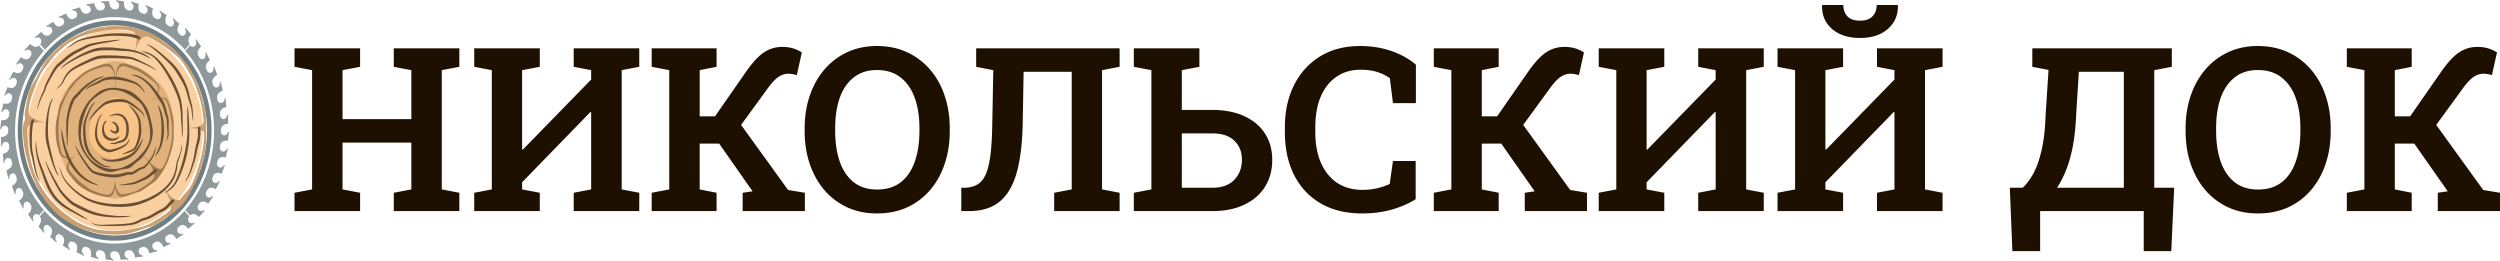<svg width="959" height="100" fill="none" xmlns="http://www.w3.org/2000/svg"><path d="M112.984 80.976v-7.032l6.739-1.286V26.912l-6.739-1.286v-7.074h25.152v7.074l-6.739 1.286v18.779h26.397V26.912l-6.739-1.286v-7.074h25.152v7.074l-6.739 1.286v45.746l6.739 1.286v7.032h-25.152v-7.032l6.739-1.286V54.694h-26.397v17.964l6.739 1.286v7.032h-25.152ZM181.915 80.976v-7.032l6.739-1.286V26.912l-6.739-1.286v-7.074h25.152v7.074l-6.781 1.286V57.31l.257.085 26.225-26.882v-3.6l-6.696-1.287v-7.074h25.152v7.074l-6.739 1.286v45.746l6.739 1.286v7.032h-25.152v-7.032l6.696-1.286V43.033l-.258-.086-26.224 26.967v2.744l6.781 1.286v7.032h-25.152ZM249.988 80.976v-7.032l6.739-1.286V26.912l-6.739-1.286v-7.074h24.894v7.074l-6.481 1.286V44.62h5.88l12.233-17.578c2.461-3.43 4.707-5.788 6.738-7.074 2.032-1.315 4.307-1.973 6.825-1.973 1.545 0 2.919.186 4.12.558 1.202.371 2.332.886 3.391 1.543l-1.931 8.704c-.659-.172-1.245-.3-1.76-.386a8.646 8.646 0 0 0-1.502-.129c-1.259 0-2.461.372-3.606 1.115-1.144.714-2.461 2.058-3.948 4.03L284.282 47.92l18.027 24.953 6.438 1.071v7.032h-23.864v-7.032l3.82-.557-.129-.171-12.705-18.136h-7.468v17.578l6.481 1.286v7.032h-24.894ZM336.431 81.876c-4.178 0-7.969-.772-11.374-2.315a25.948 25.948 0 0 1-8.799-6.603c-2.432-2.858-4.306-6.202-5.623-10.032-1.316-3.859-1.974-8.089-1.974-12.69v-.944c0-4.573.658-8.775 1.974-12.605 1.317-3.858 3.191-7.202 5.623-10.032 2.461-2.858 5.38-5.073 8.756-6.646 3.405-1.572 7.196-2.358 11.374-2.358 4.264 0 8.098.787 11.503 2.358a25.59 25.59 0 0 1 8.842 6.646c2.46 2.83 4.335 6.174 5.622 10.032 1.316 3.83 1.975 8.032 1.975 12.605v.943c0 4.602-.659 8.832-1.975 12.69-1.287 3.83-3.162 7.175-5.622 10.033-2.433 2.83-5.366 5.03-8.799 6.603-3.434 1.543-7.268 2.315-11.503 2.315Zm0-9.175c3.663 0 6.696-.929 9.099-2.787 2.404-1.886 4.192-4.516 5.365-7.889 1.202-3.372 1.803-7.302 1.803-11.79v-1.029c0-4.43-.601-8.317-1.803-11.661-1.201-3.344-3.018-5.96-5.451-7.846-2.403-1.887-5.422-2.83-9.056-2.83-3.548 0-6.51.944-8.885 2.83-2.375 1.858-4.163 4.459-5.365 7.803-1.173 3.344-1.759 7.245-1.759 11.704v1.03c0 4.458.586 8.388 1.759 11.79 1.202 3.372 2.99 6.002 5.365 7.888 2.404 1.858 5.38 2.787 8.928 2.787ZM368.75 80.976v-8.96h1.674c1.946-.115 3.563-.601 4.85-1.459 1.288-.886 2.304-2.258 3.048-4.115.744-1.887 1.302-4.388 1.674-7.503.372-3.144.586-7.06.644-11.748l.386-20.279-6.567-1.286v-7.074h55.025v7.074l-6.739 1.286v45.746l6.739 1.286v7.032h-25.109v-7.032l6.738-1.286V27.555h-18.456l-.343 19.636c-.114 6.003-.601 11.147-1.459 15.435-.83 4.287-2.089 7.788-3.777 10.504-1.66 2.687-3.763 4.673-6.31 5.96-2.546 1.257-5.579 1.886-9.099 1.886h-2.919ZM434.935 80.976v-7.032l6.738-1.286V26.912l-6.738-1.286v-7.074h25.151v7.074l-6.738 1.286v15.263h11.717c4.75 0 8.842.8 12.276 2.401 3.433 1.572 6.066 3.787 7.897 6.645 1.86 2.859 2.79 6.231 2.79 10.119 0 3.915-.93 7.36-2.79 10.332-1.86 2.944-4.507 5.23-7.94 6.86-3.434 1.629-7.512 2.444-12.233 2.444h-30.13Zm18.413-8.96h11.717c3.663 0 6.467-1.016 8.413-3.045 1.945-2.03 2.918-4.602 2.918-7.717 0-2.973-.958-5.388-2.875-7.246-1.918-1.886-4.736-2.83-8.456-2.83h-11.717v20.837ZM522.451 81.876c-6.124 0-11.403-1.286-15.838-3.859-4.407-2.572-7.798-6.188-10.173-10.847-2.375-4.687-3.562-10.175-3.562-16.463v-1.844c0-6.06 1.159-11.432 3.477-16.12 2.317-4.688 5.637-8.375 9.957-11.061 4.321-2.687 9.471-4.03 15.452-4.03 4.206 0 8.126.614 11.76 1.843 3.634 1.2 6.839 2.973 9.614 5.316V39.56h-8.798l-1.202-9.561a15.846 15.846 0 0 0-3.133-1.758 17.432 17.432 0 0 0-3.692-1.114c-1.316-.258-2.746-.386-4.292-.386-3.662 0-6.795.914-9.399 2.744-2.604 1.8-4.607 4.344-6.009 7.631-1.374 3.287-2.06 7.174-2.06 11.662v1.929c0 4.544.729 8.475 2.188 11.79 1.46 3.316 3.534 5.874 6.224 7.674 2.718 1.773 5.952 2.659 9.7 2.659 1.86 0 3.706-.2 5.537-.6 1.831-.43 3.462-.987 4.893-1.673l1.245-8.789h8.713v14.62c-2.404 1.572-5.38 2.887-8.928 3.944-3.548 1.03-7.44 1.544-11.674 1.544ZM550.006 80.976v-7.032l6.738-1.286V26.912l-6.738-1.286v-7.074H574.9v7.074l-6.481 1.286V44.62h5.88l12.233-17.578c2.46-3.43 4.707-5.788 6.738-7.074 2.032-1.315 4.307-1.973 6.825-1.973 1.545 0 2.918.186 4.12.558 1.202.371 2.332.886 3.391 1.543l-1.932 8.704c-.658-.172-1.244-.3-1.759-.386a8.657 8.657 0 0 0-1.503-.129c-1.259 0-2.46.372-3.605 1.115-1.145.714-2.461 2.058-3.949 4.03L584.3 47.92l18.027 24.953 6.438 1.071v7.032h-23.864v-7.032l3.82-.557-.129-.171-12.705-18.136h-7.468v17.578l6.481 1.286v7.032h-24.894ZM613.271 80.976v-7.032l6.739-1.286V26.912l-6.739-1.286v-7.074h25.152v7.074l-6.781 1.286V57.31l.257.085 26.225-26.882v-3.6l-6.696-1.287v-7.074h25.152v7.074l-6.739 1.286v45.746l6.739 1.286v7.032h-25.152v-7.032l6.696-1.286V43.033l-.258-.086-26.224 26.967v2.744l6.781 1.286v7.032h-25.152ZM681.859 80.976v-7.032l6.739-1.286V26.912l-6.739-1.286v-7.074h25.152v7.074l-6.782 1.286V57.31l.258.085 26.225-26.882v-3.6l-6.696-1.287v-7.074h25.152v7.074l-6.739 1.286v45.746l6.739 1.286v7.032h-25.152v-7.032l6.696-1.286V43.033l-.258-.086-26.225 26.967v2.744l6.782 1.286v7.032h-25.152Zm31.676-66.411c-4.521 0-8.112-1.158-10.773-3.473-2.633-2.315-3.906-5.288-3.82-8.918l.086-.257h8.069c0 1.743.515 3.187 1.545 4.33 1.03 1.115 2.661 1.672 4.893 1.672 2.146 0 3.734-.557 4.764-1.672 1.059-1.115 1.588-2.558 1.588-4.33h8.069l.086.257c.057 3.63-1.23 6.603-3.863 8.918-2.604 2.315-6.152 3.473-10.644 3.473ZM771.95 96.324l-.987-24.309h4.936c1.488-1.372 2.861-3.201 4.12-5.488 1.259-2.315 2.304-5.302 3.134-8.96.858-3.659 1.373-8.175 1.545-13.548l1.116-17.193-6.224-1.2v-7.074h53.523v7.074l-6.739 1.286v45.103h7.64l-1.116 24.31H822.34v-15.35h-39.745v15.35H771.95Zm17.126-24.309H814.7v-44.46h-17.255l-1.03 16.464c-.171 4.287-.572 8.16-1.202 11.618-.629 3.459-1.473 6.546-2.532 9.261-1.03 2.687-2.232 5.06-3.605 7.117ZM866.162 81.876c-4.178 0-7.969-.772-11.374-2.315a25.948 25.948 0 0 1-8.799-6.603c-2.432-2.858-4.306-6.202-5.623-10.032-1.316-3.859-1.974-8.089-1.974-12.69v-.944c0-4.573.658-8.775 1.974-12.605 1.317-3.858 3.191-7.202 5.623-10.032 2.461-2.858 5.379-5.073 8.756-6.646 3.405-1.572 7.196-2.358 11.374-2.358 4.263 0 8.098.787 11.503 2.358a25.6 25.6 0 0 1 8.842 6.646c2.46 2.83 4.335 6.174 5.622 10.032 1.316 3.83 1.975 8.032 1.975 12.605v.943c0 4.602-.659 8.832-1.975 12.69-1.287 3.83-3.162 7.175-5.622 10.033-2.433 2.83-5.366 5.03-8.799 6.603-3.434 1.543-7.268 2.315-11.503 2.315Zm0-9.175c3.662 0 6.696-.929 9.099-2.787 2.404-1.886 4.192-4.516 5.365-7.889 1.202-3.372 1.803-7.302 1.803-11.79v-1.029c0-4.43-.601-8.317-1.803-11.661-1.202-3.344-3.019-5.96-5.451-7.846-2.403-1.887-5.422-2.83-9.056-2.83-3.548 0-6.51.944-8.885 2.83-2.375 1.858-4.163 4.459-5.365 7.803-1.173 3.344-1.76 7.245-1.76 11.704v1.03c0 4.458.587 8.388 1.76 11.79 1.202 3.372 2.99 6.002 5.365 7.888 2.404 1.858 5.38 2.787 8.928 2.787ZM900.241 80.976v-7.032l6.739-1.286V26.912l-6.739-1.286v-7.074h24.894v7.074l-6.481 1.286V44.62h5.88l12.233-17.578c2.461-3.43 4.707-5.788 6.739-7.074 2.031-1.315 4.306-1.973 6.824-1.973 1.545 0 2.919.186 4.12.558 1.202.371 2.332.886 3.391 1.543L955.91 28.8c-.658-.172-1.245-.3-1.76-.386a8.646 8.646 0 0 0-1.502-.129c-1.259 0-2.461.372-3.606 1.115-1.144.714-2.46 2.058-3.948 4.03L934.535 47.92l18.027 24.953L959 73.944v7.032h-23.864v-7.032l3.82-.557-.129-.171-12.704-18.136h-7.469v17.578l6.481 1.286v7.032h-24.894Z" fill="#1E1000"/><path fill-rule="evenodd" clip-rule="evenodd" d="M43.987 7.75c20.532 0 37.176 18.935 37.176 42.292 0 23.357-16.644 42.291-37.176 42.291-20.53 0-37.175-18.934-37.175-42.291 0-23.357 16.644-42.292 37.175-42.292Zm0 1.99c19.566 0 35.428 18.043 35.428 40.302 0 22.258-15.862 40.302-35.428 40.302-19.565 0-35.426-18.043-35.426-40.302 0-22.26 15.86-40.303 35.426-40.303Z" fill="#707F84"/><path fill-rule="evenodd" clip-rule="evenodd" d="m17.265 19.091-1.858-2.111.192-.214v-.005c.744-1.096-.148-3.056-1.85-2.167l-.132-.086.521-.445-.162-.256 1.835-1.588s1.425 2.272 3.15 1.198c.236-.21.473-.416.71-.62.84-.982.177-3.028-1.6-2.403l-.121-.105.567-.364-.131-.276 2.002-1.304s1.138 2.434 2.954 1.669c.276-.186.554-.368.834-.545.909-.867.478-2.95-1.339-2.597l-.108-.122.605-.277-.099-.294 2.134-.994s.849 2.577 2.733 2.093c.297-.144.595-.284.895-.418 1-.725.81-2.852-1.03-2.773l-.092-.137.63-.184-.063-.307 2.23-.67s.548 2.702 2.489 2.48c.297-.094.594-.184.892-.269 1.097-.552 1.168-2.717-.68-2.913l-.076-.15.647-.089-.028-.313 2.288-.333s.235 2.778 2.202 2.829l-.014.004c.292-.046.585-.09.878-.128 1.177-.355 1.519-2.528-.307-3l-.059-.16.652.008.008-.315 2.307.01s-.087 2.788 1.857 3.13l-.032.006c.301-.003.6-.002.901.001l.003-.002c1.207-.177 1.796-2.28.04-3.02L44.6.4l.645.104.045-.311 2.286.351s-.406 2.752 1.482 3.38l-.027.001c.297.041.593.086.89.134 1.218.004 2.043-1.995.387-2.988l-.02-.172.628.2.079-.302 2.226.687s-.718 2.668 1.081 3.57c.29.085.577.173.864.265 1.198.157 2.221-1.686.703-2.908v-.173l.6.29.113-.287 2.129 1.013s-1.015 2.525.65 3.691c.284.13.568.264.85.403 1.165.317 2.378-1.35 1.018-2.783l.02-.17.561.376.145-.269 1.994 1.32s-1.288 2.344.21 3.747c.275.176.547.356.819.54 1.117.474 2.498-.996 1.319-2.612l.038-.167.514.457.174-.245 1.826 1.604s-1.563 2.152-.204 3.768c.234.202.468.407.701.616 1.053.678 2.631-.58 1.637-2.375l.058-.16.457.528.2-.216 1.626 1.862s-1.796 1.902-.634 3.707l-.012-.01.1.112-1.86 2.114C64.022 11.349 54.548 6.569 44.09 6.569s-19.93 4.78-26.826 12.522Zm.376-9.034.672-.437.132.275-.568.366-.236-.204Zm9.988-6.423.749-.224.065.305-.632.186-.182-.267ZM38.74.37l.774.004-.006.314-.652-.008-.116-.31Zm11.475.115.747.231-.078.302-.628-.199-.04-.334Zm11.059 3.488.667.443-.142.267-.563-.377.038-.333Zm9.886 6.622.545.624-.2.217-.457-.53.112-.311Zm-57.875 3.727.616-.532.163.253-.522.447-.257-.168Zm9.166-7.849.716-.333.1.293-.605.278-.21-.238Zm10.64-4.885.768-.11.03.31-.648.091-.15-.29ZM44.48 0l.767.119-.043.31-.646-.104L44.48 0Zm11.364 1.817.713.34-.112.287-.6-.29v-.337Zm10.563 5.098.61.539-.172.244-.514-.457.076-.326ZM16.795 80.518l-1.858 2.111-.188-.217h-.003c-.965-.845-2.69.169-1.908 2.104l-.075.149-.392-.592-.224.184-1.398-2.086s1.999-1.62 1.054-3.581a48.143 48.143 0 0 1-.544-.808c-.866-.952-2.665-.199-2.115 1.821l-.092.137-.32-.644-.244.149-1.147-2.276s2.145-1.295 1.468-3.36a45.329 45.329 0 0 1-.479-.945c-.761-1.035-2.595-.544-2.285 1.52l-.107.124-.243-.688-.259.112-.875-2.426s2.27-.965 1.841-3.109a47.24 47.24 0 0 1-.366-1.013c-.638-1.138-2.511-.924-2.44 1.169l-.12.106-.163-.717-.27.072-.589-2.535s2.38-.625 2.181-2.834A44.44 44.44 0 0 1 4.4 61.44c-.482-1.25-2.392-1.334-2.564.769l-.131.086-.08-.735-.274.032-.293-2.602s2.444-.267 2.488-2.502l.005.022c-.04-.334-.079-.668-.113-1.003l-.001-.001c-.312-1.338-2.224-1.727-2.64.349l-.14.066.007-.74-.277-.01.008-2.622s2.454.098 2.754-2.112l.008.048a46.47 46.47 0 0 1 .002-1.034l-.006-.005c-.155-1.373-2.006-2.041-2.656-.046l-.147.046.092-.733-.274-.05.31-2.6s2.421.462 2.973-1.684l.003.047c.035-.342.076-.683.119-1.024l-.004-.004c.004-1.385-1.754-2.322-2.628-.44l-.151.024.174-.715-.264-.09.605-2.53s2.347.816 3.14-1.23v.019c.074-.327.15-.654.231-.98.157-1.369-1.475-2.554-2.556-.82h-.151l.254-.68-.252-.13.89-2.419s2.234 1.159 3.255-.753v.004c.11-.313.225-.625.341-.935.302-1.33-1.175-2.733-2.442-1.18l-.15-.021.33-.638-.234-.165 1.16-2.267s2.075 1.475 3.308-.255c.148-.3.3-.595.455-.89.441-1.273-.859-2.873-2.29-1.523l-.147-.044.402-.584-.215-.198 1.41-2.075s1.894 1.775 3.317.23v.002c.176-.266.356-.531.538-.794.602-1.196-.507-2.995-2.087-1.864l-.14-.066.465-.519-.19-.228 1.637-1.848s1.674 2.041 3.261.72l-.019.03.111-.126 1.858 2.111C9.985 27.369 5.778 38.137 5.778 50.025c0 11.887 4.206 22.655 11.017 30.493Zm-7.948-.426-.384-.764.242-.15.321.645-.18.269Zm-5.65-11.355L3 67.887l.269-.074.162.718-.234.206ZM.326 56.108l.003-.879.276.008-.007.741-.272.13Zm.101-13.043.203-.849.265.088-.175.715-.293.046Zm3.068-12.57.39-.76.235.163-.331.64-.294-.043ZM9.32 19.257l.55-.62.19.228-.465.52-.275-.128Zm3.28 65.787-.468-.7.222-.186.393.593-.147.293Zm-6.905-10.42-.293-.814.257-.112.244.687-.208.24ZM1.397 62.53l-.098-.873.275-.033.08.736-.257.17ZM0 49.583l.104-.872.273.048-.09.735-.287.089Zm1.599-12.918.298-.81.253.126-.256.683-.295.001ZM6.084 24.66l.473-.696.215.197-.402.584-.286-.085ZM70.762 80.91l1.858 2.111-.191.213v.005c-.744 1.096.148 3.056 1.85 2.168l.132.086-.522.445.163.255-1.836 1.589s-1.425-2.274-3.15-1.198c-.236.21-.473.416-.712.619-.836.985-.173 3.028 1.603 2.403l.122.105-.569.365.132.275-2.002 1.303s-1.14-2.436-2.956-1.668c-.275.186-.553.368-.832.545-.91.867-.478 2.949 1.339 2.598l.108.121-.605.277.098.293-2.134.996s-.849-2.581-2.734-2.093c-.297.143-.594.282-.893.417-1 .724-.812 2.853 1.03 2.773l.092.137-.63.184.063.306-2.231.67s-.548-2.706-2.493-2.478c-.294.092-.589.18-.885.266-1.099.55-1.172 2.72.678 2.915l.076.15-.648.089.029.313-2.288.332s-.235-2.777-2.201-2.827l.019-.008c-.294.047-.588.091-.883.13l-.001.002c-1.177.354-1.519 2.528.307 3l.058.159-.652-.007-.007.314-2.307-.01s.087-2.788-1.858-3.13l.041-.008a36.26 36.26 0 0 1-.909-.003l-.003.006c-1.208.177-1.796 2.28-.041 3.02l.04.167-.646-.104-.043.31-2.286-.351s.406-2.753-1.482-3.38l.041-.003c-.3-.04-.601-.086-.9-.134l-.005.003c-1.218-.004-2.042 1.994-.386 2.989l.02.17-.628-.198-.08.3-2.225-.687s.717-2.669-1.082-3.57l.016.002a41.71 41.71 0 0 1-.863-.265c-1.204-.176-2.245 1.678-.72 2.906l.001.173-.6-.29-.113.286-2.128-1.012s1.018-2.539-.663-3.7l.003.001c-.276-.126-.55-.257-.824-.39-1.17-.34-2.403 1.339-1.035 2.778l-.02.17-.562-.375-.144.267-1.995-1.32s1.298-2.357-.225-3.76a37.396 37.396 0 0 1-.783-.517c-1.12-.5-2.525.978-1.339 2.603l-.038.168-.514-.456-.174.243-1.826-1.604s1.562-2.153.203-3.77v.002c-.233-.201-.466-.406-.698-.613-1.053-.682-2.635.576-1.64 2.372l-.057.16-.457-.528-.2.215-1.625-1.86s1.795-1.903.633-3.707l.028.022-.114-.127 1.858-2.112c6.895 7.742 16.369 12.523 26.826 12.523s19.931-4.781 26.826-12.523Zm-.375 9.034-.672.438-.133-.277.569-.365.236.204Zm-9.989 6.422-.748.224-.065-.305.632-.185.181.266Zm-11.11 3.264-.773-.004.006-.313.653.007.115.31Zm-11.474-.115-.747-.231.078-.301.628.198.04.334Zm-11.059-3.488-.668-.443.144-.268.562.378-.038.333Zm-9.886-6.621-.545-.625.2-.217.457.53-.113.312Zm57.874-3.729-.616.534-.162-.254.52-.446.258.166Zm-9.165 7.85-.716.333-.1-.293.605-.277.21.237Zm-10.64 4.884-.769.111-.028-.311.647-.09.15.29ZM43.547 100l-.768-.118.043-.311.646.105.079.324Zm-11.364-1.817-.713-.34.111-.287.6.29.002.337Zm-10.563-5.098-.612-.538.174-.245.513.457-.075.326ZM76.098 21.471c.185.268.367.537.545.808.866.954 2.665.201 2.115-1.82l.093-.138.32.646.243-.15 1.146 2.276s-2.143 1.295-1.466 3.36c.162.314.321.629.477.945.763 1.035 2.596.546 2.286-1.52l.107-.123.244.687.258-.112.875 2.426s-2.271.965-1.84 3.11c.125.335.247.673.366 1.011.636 1.14 2.51.926 2.44-1.168l.12-.106.163.718.268-.073.59 2.535s-2.381.625-2.18 2.835c.08.334.16.67.234 1.005.483 1.25 2.392 1.333 2.564-.77l.131-.086.08.736.275-.032.292 2.6s-2.443.268-2.487 2.503l-.007-.022c.041.334.08.668.115 1.004.312 1.34 2.224 1.728 2.64-.348l.14-.067-.006.741.276.009-.01 2.622s-2.451-.098-2.752 2.112l-.008-.048c.003.345.003.69 0 1.033l.003.006c.156 1.373 2.006 2.042 2.657.046l.146-.046-.09.734.272.05-.31 2.598s-2.42-.462-2.972 1.686l-.001-.048c-.037.342-.078.683-.12 1.024l.003.004c-.004 1.385 1.755 2.323 2.628.44l.15-.023-.173.714.264.09-.605 2.53s-2.347-.817-3.14 1.23v-.019c-.073.329-.15.656-.231.983-.154 1.368 1.476 2.55 2.556.817l.151-.001-.255.683.254.127-.892 2.42s-2.232-1.158-3.254.753v-.003c-.111.314-.226.626-.342.936-.299 1.33 1.177 2.73 2.443 1.178l.15.021-.332.64.236.163-1.16 2.266s-2.075-1.474-3.308.256c-.148.3-.3.597-.455.893-.44 1.272.86 2.868 2.29 1.52l.147.044-.402.584.215.197-1.411 2.076s-1.894-1.776-3.316-.23v-.002c-.177.267-.356.531-.54.795-.599 1.197.51 2.994 2.09 1.864l.14.065-.465.52.19.227-1.638 1.848s-1.674-2.041-3.26-.72l.019-.032-.112.13-1.858-2.113c6.81-7.838 11.017-18.606 11.017-30.493 0-11.887-4.206-22.656-11.017-30.494l1.86-2.114.19.22c.964.846 2.689-.169 1.907-2.103l.075-.15.393.593.224-.185 1.397 2.086s-1.999 1.62-1.054 3.581Zm2.957-1.5.384.764-.242.15-.321-.646.18-.268Zm5.65 11.354.197.85-.268.074-.163-.718.234-.206Zm2.872 12.629-.004.88-.276-.008.007-.742.273-.13Zm-.102 13.044-.203.849-.265-.09.175-.714.293-.045Zm-3.068 12.569-.39.76-.234-.164.33-.639.294.043Zm-5.825 11.238-.55.62-.19-.227.466-.52.274.127Zm-3.28-65.786.468.7-.222.185-.392-.593.146-.292Zm6.906 10.418.293.815-.258.112-.244-.688.209-.238Zm4.297 12.095.098.874-.275.032-.079-.736.256-.17Zm1.397 12.947-.104.873-.273-.05.092-.734.285-.089Zm-1.598 12.917-.299.812-.253-.128.256-.682.296-.002Zm-4.485 12.007-.474.696-.215-.197.402-.584.287.085Z" fill="#8F989B"/><path fill-rule="evenodd" clip-rule="evenodd" d="M44.229 88.459c-18.557-.25-33.534-17.383-33.534-38.486 0-21.103 14.977-38.236 33.534-38.485 18.558.249 33.534 17.382 33.534 38.485 0 21.103-14.976 38.237-33.534 38.486Z" fill="#FAD0A0"/><path fill-rule="evenodd" clip-rule="evenodd" d="M44.229 76.239c-1.19-.015-2.393-.26-3.86-.874-1.596-.667-3.007-1.538-4.677-2.19-3.75-1.463-5.027-2.494-7.876-5.55-2.227-2.387-3.099-3.965-4.257-7.179a65.597 65.597 0 0 1-.686-2.027c-1.256-3.894-1.098-6.068-1.016-10.079.07-3.447.58-6.582 1.603-9.83 1.365-4.331 4.27-7.119 7.44-9.777 1.885-1.58 2.983-2.068 5.212-2.743 2.596-.787 3.54-2.058 6.565-2.42.527-.063 1.044-.109 1.552-.138.51.03 1.026.076 1.553.139 3.024.36 3.968 1.633 6.565 2.419 2.228.675 3.327 1.164 5.211 2.743 3.17 2.658 6.076 5.445 7.44 9.778 1.023 3.247 1.533 6.382 1.603 9.83.082 4.01.242 6.184-1.015 10.078a62.68 62.68 0 0 1-.686 2.027c-1.16 3.214-2.03 4.792-4.258 7.18-2.848 3.055-4.126 4.087-7.876 5.55-1.67.65-3.08 1.522-4.676 2.19-1.468.614-2.67.858-3.861.873Z" fill="#E0B17A"/><path fill-rule="evenodd" clip-rule="evenodd" d="M44.229 61.613c-1.163-.276-1.766-.968-3.276-1.309-1.952-.44-2.928-1.229-4.402-2.7-1.122-1.121-1.841-2.869-2.238-4.498-.364-1.495-.119-3.236.1-4.756.306-2.109.98-4.32 2.163-6 1.07-1.519 2.299-2.892 3.923-3.587 1.63-.697 2.393-1.25 3.73-1.438 1.337.189 2.1.741 3.73 1.438 1.626.695 2.854 2.069 3.923 3.587 1.184 1.68 1.858 3.891 2.163 6 .22 1.52.464 3.26.1 4.756-.397 1.63-1.115 3.377-2.239 4.499-1.473 1.47-2.448 2.26-4.4 2.7-1.51.34-2.114 1.032-3.277 1.308Z" fill="#F8C385"/><path fill-rule="evenodd" clip-rule="evenodd" d="M66.07 18.58c3.026 2.79 6.01 5.923 7.842 9.883 1.007 2.176 2.1 4.599 2.958 6.843.61 1.602.947 3.463 1.44 5.162 1.156 4.063.695 6.632.78 10.745.025 1.205.041 2.33-.043 3.535-.158 2.135-.587 4.236-1.056 6.308-.383 1.692-1.05 3.313-1.529 5.014-.785 2.79-1.967 4.891-3.267 7.374-1.276 2.425-2.668 4.807-4.733 6.455-.863.689-1.476 1.317-2.409 1.966-.17.118-.34.234-.512.35-.635.427-1.279.838-1.923 1.25-2.633 1.679-3.156 2.702-6.377 3.577-1.763.48-3.24 1.091-4.952 1.677-2.537.868-5.197 1.316-7.846 1.279-2.675-.038-4.626-.073-7.291-.64-5.808-1.236-12.489-4.093-16.79-8.818-2.717-2.984-4.603-5.828-6.43-9.585-1.157-2.374-2.282-5.044-2.936-7.65-.535-2.129-1.187-3.877-1.543-6.102-.36-2.284-1.042-7.752-.394-9.846.517-1.68.602-1.076.439-2.947-.12-1.384.254-2.42.502-3.751.43-2.322.836-5.316 1.884-7.365.553-1.043 1.208-1.95 1.768-3.031.901-1.737 1.873-3.42 2.829-5.118 1.517-2.695 3.28-4.332 5.397-6.37 3.453-3.327 6.17-4.794 10.41-6.48 1.948-.775 4.098-1.521 6.144-1.797 1.95-.262 3.302-.556 5.316-.488 3.993.126 5.751-.213 9.765 1.176 1.17.405 2.204.652 3.382 1.138 1.26.521 2.366 1.11 3.505 1.915 1.157.83 2.35 1.718 3.5 2.568a26.708 26.708 0 0 1 2.17 1.774Zm-7.472 66.6c-2.763 1.684-5.087 2.118-8.166 2.7-4.181.787-6.218.975-10.453.54-3.994-.409-6.264-1.265-9.93-3-1.621-.77-3.025-1.981-4.5-3.043-1.485-1.07-2.541-1.892-3.846-3.246-1.832-1.9-3.236-3.304-4.74-5.61-2.928-4.487-4.22-7.536-5.364-12.99-.694-3.356-1.11-7.318-1.063-10.765.021-1.624.837-2.086 2.096-2.5 2.087-.687 3.729-.182 5.803-.128l-.757-.153c-1.942-.39-4.428-.949-5.98-2.404-1.065-.998-.699-2.35-.497-3.685.047-.314.097-.626.149-.939.445-2.528 1.498-4.81 2.335-7.211.594-1.7 2.211-5.006 3.219-6.331.87-1.145 1.767-2.15 2.645-3.338 1.407-1.908 1.735-2.27 3.482-3.77 1.678-1.44 2.383-2.285 4.34-3.36 2.154-1.186 3.406-1.907 5.752-2.6 3.76-1.114 7.49-1.804 11.38-1.965 1.925-.072 4.544.114 6.387.727.993.33 1.31 1.688 1.44 2.724.282 2.231-.662 4.461-1.09 6.596 0 .005.288-.831.422-1.222.786-2.276 1.425-4.698 3.438-5.93.916-.56 1.547-.163 2.44.243.341.155.664.32.997.5 2.764 1.518 4.94 3.012 7.45 5.008 2.747 2.19 3.443 2.729 5.324 5.818.726 1.192 1.55 2.579 2.233 3.807 1.35 2.421 2.671 6.6 3.408 9.363.539 2.125.952 5.128 1.11 7.333.07.955-.253 1.413-1.032 1.799-1.558.771-4.313.811-6.058.993-.005 0 .82.021 1.216.033 1.316.04 5.733.015 6.05 1.883.203 1.194-.265 5.006-.5 6.332-.262 1.478-.609 2.924-.98 4.37-.761 2.944-2.205 7.279-3.694 9.839-.82 1.41-2.222 2.656-3.249 3.97-.772.99-1.204 1.53-2.432 1.01-1.95-.828-2.773-2.425-4.126-3.997-.004-.005.501 1.076.704 1.512.757 1.629 2.595 5.189 1.017 6.78-1.005 1.014-3.745 2.705-5.013 3.478l-1.367.83Z" fill="#CB9F70"/><path fill-rule="evenodd" clip-rule="evenodd" d="M58.2 29.765c.615.569 2.5 2.291 2.777 3.015.356.933-.048 2.344-.531 3.13-1.034 1.683-2.417 2.653-3.857 3.793-.004.002.558-.35.831-.515 1.423-.853 3.52-2.133 5.164-1.788 1.61.338 1.672.891 2.295 2.435.094.233.185.466.276.702.393 1.03.61 2.23.928 3.324.635 2.19.51 3.444.489 5.661-.01 1.193.077 2.317-.014 3.536-.103 1.374-.38 2.728-.681 4.063-.247 1.089-.676 2.133-.984 3.228-.613 2.112-2.037 4.875-3.271 6.592-1.438 2-1.752 2.441-3.763 3.806-.41.276-.824.54-1.238.806-1.696 1.08-2.033 1.74-4.108 2.303-1.136.308-2.086.703-3.19 1.08-2.284.763-4.26 1.316-4.936-1.968-.355-1.726-.147-1.603-.481.048-.402 1.986-1.28 2.732-3.096 2.548a14.617 14.617 0 0 1-1.235-.216c-3.74-.796-8.043-2.636-10.813-5.679-.765-.846-3.12-3.703-3.3-4.79-.296-1.81 1.42-3.497 2.612-4.36.66-.479.705-.425-.048-.192-1.533.472-3.563.663-4.792-.727-.475-.537-.7-1.77-.916-2.522-.24-.836-.435-1.57-.582-2.438-.521-3.259-.63-6.375.136-9.598.409-1.748.644-4.32 1.43-5.801.356-.672.778-1.256 1.139-1.952.58-1.119 1.205-2.203 1.822-3.297.977-1.736 2.113-2.789 3.476-4.102 2.223-2.143 3.973-3.088 6.704-4.174 1.255-.498 2.639-.979 3.957-1.157 1.104-.143 1.945-.145 2.715.932 1.217 1.706 1.074 5.209 1.088 7.342 0 .089.002 2.59.011 2.073.04-2.26.007-7.79 1.142-9.54 1.005-1.545 2.739-.978 4.113-.581 1.803.546 3.49 1.043 5.08 2.184.744.534 1.513 1.106 2.254 1.653.492.364.939.725 1.398 1.143Zm-4.813 42.893c-1.78 1.083-3.276 1.363-5.26 1.738-1.544.288-2.293.293-3.087-1.44-.65-1.418-.712-2.566-.992-4.052 0-.008-.065 1.441-.153 1.977-.24 1.453-.863 3.696-2.42 3.816-1.818.14-4.773-1.087-6.474-1.886-1.044-.494-1.948-1.275-2.899-1.96-.955-.688-1.635-1.218-2.477-2.09-.776-.803-2.993-3.056-3.25-4.106-.362-1.477.669-3.044 1.62-3.936.062-.06.795-.623.607-.59-1.036.178-1.598.476-2.725.233-1.217-.264-2.13-.93-2.474-2.323a38.446 38.446 0 0 1-.284-1.257c-.892-4.254-.88-8.959-.161-13.25.286-1.628.965-3.098 1.504-4.644.383-1.095 1.424-3.224 2.072-4.078.56-.736 1.139-1.384 1.704-2.15.907-1.229 1.118-1.461 2.244-2.427 1.08-.927 1.534-1.472 2.793-2.165 1.388-.763 2.195-1.228 3.706-1.674 1.224-.36 3.754-1.202 4.917-.697 2.265.982 2.224 5.153 2.278 7.416.015.617.043 1.302.036 1.91.009-.01.12-3.128.138-3.371.154-2.18.56-6.775 3.345-6.238.648.125 1.359.37 1.98.612 1.291.524 2.4.746 3.672 1.445 1.78.978 3.183 1.941 4.799 3.226.553.44 2.06 1.579 2.34 2.221.406.932.168 2.158-.287 3.004-.917 1.709-2.23 2.654-3.612 3.782-.003.002.454-.279.665-.402 1.443-.844 3.742-2.165 5.374-1.476 1.31.554 1.368 1.188 1.83 2.58.275.833.523 1.67.752 2.52.452 1.694.81 5.196.848 6.935.063 2.998-.228 4.835-.973 7.713-.49 1.896-1.42 4.687-2.38 6.335-.53.867-.984 1.105-1.916.774-2.32-.823-4.047-3.613-5.978-5.259a43.9 43.9 0 0 0-1.667-1.37c.084.116 1.71 1.507 2.032 1.826 1.287 1.269 4.856 6.33 3.852 8.312-.832 1.644-4.122 3.544-5.639 4.466Z" fill="#9F7950"/><path d="M55.58 59.028c-1.383 2.003-1.92 2.175-3.623 3.562-1.483 1.204-1.527 1.856-3.653 2.171-1.344.2-2.09.306-3.428.716-2.573.789-3.844.612-6.31-.633-2.62-1.324-4.443-3.196-6.11-5.817l-.102-.163c-2.178-3.492-2.515-6.826-2.163-10.996.194-2.29.81-3.87 1.8-5.846 1.4-2.797 2.76-4.181 5.007-6.08 1.794-1.516 3.59-2.066 5.789-2.255 1.757-.15 3.47.269 5.189.627 2.49.55 4.174 1.998 5.992 3.932 1.397 1.486 2.375 2.788 3.083 4.828.547 1.582 1.568 5.734 1.577 7.348.018 3.267-1.328 6.095-3.047 8.606Zm-7.06-23.246c-1.936-.975-3.551-1.351-5.687-1.34-2.095.01-4.27 1.452-5.99 2.724-2.906 2.153-3.857 4.688-4.948 8.27-.821 2.699-1.136 5.633-.69 8.46.445 2.811 2.04 5.841 4.016 7.619 1.472 1.26 4.218 2.842 6.048 3.128 2.37.37 4.358.27 6.595-.757 2.797-1.285 4.743-2.788 6.863-5.288 1.228-1.45 2.433-3.237 2.725-5.265.439-3.259-.238-6.974-1.429-9.951-1.233-3.08-1.919-3.972-4.522-5.838-.974-.698-1.931-1.23-2.981-1.762Z" fill="#694F33"/><path fill-rule="evenodd" clip-rule="evenodd" d="M17.417 61.608c1.013 2.512 5.042 10.312 6.601 12.07 1.165 1.315 3.166 3.443 4.614 4.227 1.29.699 2.876 1.406 4.219 2.089 3.7 1.879 7.44 2.448 11.45 2.794 2.247.193 4.232-.015 6.436.01-3.98 1.027-10.847.667-14.883-.5-2.08-.603-5.726-2.305-7.64-3.412-1.566-.907-3.502-3.08-4.739-4.557-1.437-1.718-5.929-10.557-6.058-12.721ZM60.419 40.077c1.112 1.452 1.512 2.632 1.933 4.497 1.1 4.876.754 11.484-2.584 15.183l-.25.234c.153-.558.064-.312.412-1.011 1.375-2.76 1.795-4.31 1.959-7.475.241-4.646.026-6.988-1.47-11.428ZM40.156 29.268c-3.231 1.232-6.367 3.135-8.8 5.895-.606.688-.702.973-1.419 1.678-1.325 1.303-1.411 1.287-2.141 3.274-1.601 4.359-1.714 6.215-1.725 10.78-.001.533-.209 4.626-.183 4.771l.084.41c-.405-.42-.337-.873-.344-1.462-.041-3.353-.518-6.938.049-10.179.414-2.375 1.295-6.19 2.945-7.771.904-.868.83-.64 1.688-1.662 2.008-2.393 6.887-5.78 9.846-5.734ZM46.46 15.269c-1.837.46-4.093.755-6.01 1.128-2.074.404-5.397.872-7.163 1.872-3.134 1.777-4.89 2.229-7.83 4.787-3.172 2.756-3.114 1.94-5.557 6.188-.721 1.253-1.815 3.228-2.279 4.596-.511 1.508-.408 1.175-1.197 2.697-.865 1.669-1.616 3.761-2.084 5.625-.003-.86-.05-.577.17-1.486.646-2.683.94-3.227 2.08-5.694.473-1.018.067-.101.452-1.388.463-1.544 1.693-3.914 2.477-5.33 2.235-4.036 2.394-3.417 5.305-6.076 1.627-1.487 2.94-2.247 4.844-3.163 1.265-.609 2.584-1.288 3.83-1.876 1.59-.75 11.274-2.127 12.962-1.88ZM56.216 16.97c2.237.132 8.235 5.626 10.077 7.455 2.592 2.575 5.52 7.758 6.267 11.58.234 1.198.277 1.516.647 2.714.962 3.123.619 3.218.865 6.245.086 1.053.08.528.005 1.623-.246-1.315-.405-2.055-.517-3.427-.245-3.02-1.037-3.72-1.597-6.252-.896-4.044-2.526-6.392-4.634-9.703-1.738-2.731-8.379-8.794-11.113-10.234ZM76.91 49.225c-.019 2.137.034 3.756-.605 5.82-.427 1.377-.42 1.352-.715 2.836-.336 1.69-.6 3.164-1.203 4.764-.896 2.375-.748 2.88-2.107 5.282-.592 1.045-.549 1.097-1.43 1.808.688-.985.94-1.55 1.441-2.65.884-1.94.915-2.871 1.553-4.786.767-2.301.792-4.61 1.363-6.703.824-3.02.735-3.235.69-6.371 0-.317.227-.575.506-.575.28 0 .507.258.507.575Z" fill="#694F33"/><path fill-rule="evenodd" clip-rule="evenodd" d="M66.591 77.557c-1.499 1.135-1.772 2.23-3.842 3.39-.758.425-1.544.733-2.349 1.187-1.916 1.084-2.94 1.826-5.088 2.348-.963.233-1.974.96-3.018 1.337-2.849 1.032-9.135.914-12.274.844-1.405-.032-4.166-.004-5.042-1.524 1.56 1.452 4.623 1.073 6.542 1.018 2.409-.07 6.761-.157 9.008-.657 2.11-.471 3.066-1.487 4.693-1.916 1.927-.51 3.05-1.336 4.77-2.351.801-.473 1.584-.796 2.336-1.235 1.88-1.096 2.248-2.257 3.776-3.448.246-.152.553-.05.688.227.135.278.045.627-.2.78ZM12.966 46.705c-.86 1.662-.91 9.568-.468 11.557.474 2.144.716 3.864 1.104 5.977.463 2.523.873 3.495 1.905 5.751-1.974-2.5-2.362-5.407-2.995-8.557-.254-1.267-.739-2.786-.89-3.956-.338-2.62-.59-9.272.573-11.518a.467.467 0 0 1 .714-.065.63.63 0 0 1 .057.81ZM53.025 15.035c-1.086-.648-.516-.338-1.54-.566-1.267-.28-.936-.35-2.438-.494-2.903-.278-6.29-.368-9.172.024-2.69.365-8.377 1.013-10.648 2.343-.891.522-2.795 1.855-3.667 2.118 1.17-.845 2.253-1.692 3.462-2.485 2.455-1.61 8.448-2.418 11.41-2.91 2.198-.365 8.444-.417 10.582.125 1.3.328 1.239.13 2.538.865.24.165.315.518.17.79-.145.27-.457.356-.697.19ZM59.997 65.89c-1.738 1.225-2.629 2.413-4.685 3.195-2.069.788-2.827 1.504-5.138 1.72-1.585.147-2.171.309-3.855.223-.226-.012-.32.018-.535.069.22-.306.501-.295.84-.317 1.351-.087 2.274-.395 3.54-.598 2.089-.333 3.023-1.158 4.92-1.981 1.798-.78 2.84-2.118 4.405-3.303.241-.16.552-.066.692.208.14.275.058.625-.184.785Z" fill="#694F33"/><path fill-rule="evenodd" clip-rule="evenodd" d="M22.595 64.033c1.086 1.701 1.038 2.559 1.909 4.023 2.01 3.38 6.835 7.125 10.265 8.446 5.832 2.246 14.127 2.444 19.97.33 4.782-1.729 10.538-4.965 12.28-10.737.255-.845.427-1.714.524-2.599.176-1.6.643-2.309 1.187-3.839.584-1.646.863-2.664 1.07-4.475l.053 1.022c-.054 1.321-.726 3.458-1.143 4.71-.467 1.401-.56 1.24-.674 2.643a14.644 14.644 0 0 1-.67 3.383c-2.044 6.232-9.021 9.988-14.304 11.554-5.482 1.626-13.838.926-19.11-1.447-3.413-1.535-9.043-6.2-10.346-10.147-.382-1.156-.522-1.682-1.012-2.867ZM59.818 27.098c-.77-1.049-8.366-4.238-9.63-4.42-2.18-.316-10.61-.566-12.519-.098-2.164.53-5.75 2.25-7.82 3.274-2.8 1.383-3.92 2.438-5.455 5.436-.814 1.588-1.57 1.957-2.775 3.127l.536-.828c.946-1.195 1.098-.83 1.854-2.513 1.44-3.213 2.671-4.445 5.534-5.986 2.103-1.132 5.652-2.958 7.872-3.575 2.112-.586 11.201-.125 13.436.486.855.234 9.218 4.079 8.967 5.097ZM34.002 46.672c1.104-2.651 2.35-4.003 4.273-5.894 1.73-1.7 2.817-2.166 5.104-2.59 1.804-.334 4.392-.313 6.058.642 1.49.853 4.715 3.17 5.583 4.803.14.263.355.878.445 1.251-.476-.476-.206-.367-.69-1.05-1.003-1.41-4.244-3.466-5.704-4.2-2.146-1.08-7.577-.485-9.503 1.056-2.489 1.992-3.614 3.425-5.566 5.982Z" fill="#694F33"/><path fill-rule="evenodd" clip-rule="evenodd" d="M54.865 52.885c-.613 2.775-1.836 5.12-3.929 6.785-2.311 1.838-5.868 2.524-8.636 2.362-1.626-.095-2.659-.505-3.796-1.829.14.072 1.121.588 1.29.66 2.15.928 5.604.128 7.72-.599 4.327-1.488 5.096-3.268 7.35-7.38Z" fill="#694F33"/><path fill-rule="evenodd" clip-rule="evenodd" d="M36.553 39.268c-1.708 1.464-3.772 6.846-3.794 9.232-.038 4.076.335 8.69 3.013 11.688 1.308 1.464 3.712 3.3 5.6 3.61 2.995.493-2.087-.41 1.486.235-1.479.225-2.344.234-3.723-.464-3.165-1.601-5.61-3.86-6.644-7.72-.506-1.881-.746-6.004-.503-7.906.237-1.86 2.862-8.729 4.565-8.675ZM49.086 40.119c1.472.875 2.38 1.73 3.377 3.208 1.652 2.45 1.624 3.983 1.769 6.956.092 1.901-1.197 6.226-2.653 7.317-.86.644-3.907 1.583-4.97 1.667.559-.314 1.132-.577 1.704-.858 1.74-.856 3.016-.88 3.807-2.96 1.134-2.981 1.196-4.324 1.1-7.445-.105-3.484-2.094-5.606-4.134-7.885ZM54.114 19.439c4.884.86 7.333 3.608 10.193 7.958 2.375 3.613 5.072 8.693 5.493 13.25.15 1.6.267 2.36.243 4.032-.024 1.633.294 6.344-.166 7.601l-.228.434c.377-2.362-.184-5.562-.243-8.066-.039-1.596-.19-2.41-.384-3.948-.603-4.794-5.193-13.033-8.076-16.583-2.748-3.385-3.73-2.98-6.831-4.678ZM50.186 28.715c1.815-.183 3.158.32 4.742 1.319 3.018 1.905 5.488 5.284 7.456 8.454 1.184 1.905 1.277 3.688 1.962 5.795.598 1.839.27 3.416.348 5.353.085 2.136.051 2.636-.85 4.61.428-2.238.532-2.327.316-4.558-.173-1.766.06-3.461-.538-5.069-.755-2.035-.851-3.688-2.036-5.46-1.238-1.857-2.347-3.814-3.766-5.508-2.405-2.874-4.237-4.138-7.634-4.936ZM23.646 49.31c.555 2.963.797 4.8 1.76 7.748.98 2.995 2.382 5.756 4.265 8.144 2.151 2.73 3.744 3.728 6.65 5.131.983.474.58.256 1.508.85a20.782 20.782 0 0 1-3.26-1.059c-3.131-1.3-5.698-4-7.593-7.06-1.878-3.031-3.796-10.078-3.33-13.754ZM20.493 37.736c-1.848 2.79-2.099 8.408-2.1 11.92-.003 4.069.543 5.88 1.464 9.702.699 2.901 1.353 5.58 2.738 8.164l-.416-.356c-1.585-1.74-3.685-9.623-4.35-12.33-.896-3.654-.08-11.815 1.33-15.25.425-1.04.546-1.272 1.334-1.85Z" fill="#694F33"/><path fill-rule="evenodd" clip-rule="evenodd" d="M41.957 44.629c-.155-.327 1.976-.938 2.224-.977 3.977-.615 5.647 3.212 5.187 7.149-.34 2.904-1.587 3.692-3.93 4.116-.577.104-.614.074-1.128.363-.19.106-2.139-.196-2.428-.268.79-.212 1.45-.259 2.242-.249.325-.247.407-.281.841-.416 2.044-.636 3.26-.816 3.456-3.66.161-2.323-.144-5.345-2.389-6.222-1.884-.736-3.663.23-4.075.164Z" fill="#694F33"/><path fill-rule="evenodd" clip-rule="evenodd" d="M39.33 43.949c-1.971 1.418-2.56 6.985-1.745 9.398.45 1.332 1.74 2.885 2.84 3.532.308.181.758.23 1.028.478 1.407.371 6.28-1.312 7.322-2.703.457-.608.404-.768 1.062-1.514-.64 1.577-.755 2.156-2.13 3.108-.844.584-5.46 2.81-6.717 1.974-.925-.342-1.131-.335-1.952-1.039-2.389-2.049-2.964-5.038-2.395-8.228.182-1.026 1.353-5.26 2.687-5.006Zm2.128 13.413a.674.674 0 0 1 .121.15.43.43 0 0 0-.121-.15Zm-.017-.008-.01-.003.01.003Z" fill="#694F33"/><path fill-rule="evenodd" clip-rule="evenodd" d="M40.982 46.416c-1.139.903-1.311 2.73-.945 4.131.648 2.483 3.24 3.244 5.17 2.09l.652-.433-.434.752c-.53.638-1.398.951-2.147 1.009-2.327.178-4.056-1.217-4.148-3.936-.037-1.11.617-4.103 1.852-3.613Z" fill="#694F33"/><path fill-rule="evenodd" clip-rule="evenodd" d="M42.783 46.842c.783-.244 1.203-.122 1.855.53 2.07 2.07.773 5.398-2.022 3.101-.311-.255-.39-.42-.359-.822.543.4 2.355 1.4 2.405.097.057-1.554-.784-2.297-1.879-2.906ZM71.976 40.459c.47 2.764.803 10.322.577 13.077a42.82 42.82 0 0 1-4.242 15.405c-1.355 2.774-2.595 3.711-4.99 5.1l.01-.008c-.131.1-.061.056-.21.127.037-.082.069-.177.137-.236 3.386-2.879 3.483-2.795 5.26-7.312 1.79-4.552 3.329-11.49 3.389-16.468.033-2.758-.226-7.18.069-9.685ZM13.74 53.99c.574 4.68.598 5.605 2.293 9.983 3.337 8.617 4.194 12.335 12.25 16.914 1.796 1.02 3.802 2.283 5.569 3.4-2.007-.519-3.935-1.833-5.82-2.78-5.955-2.99-8.882-6.073-11.256-13.064-1.64-4.825-3.526-9.122-3.037-14.452ZM28.75 55.523c1.05 1.973 5.547 9.386 7.276 10.11 1.818.762 5.577 1.342 7.55 1.29 1.84-.048 2.791-.26 4.563-.73 2.683-.714 1.237.748 4.388-1.255 1.204-.765 1.026-.544 2.142-.932 1.327-.461 3.721-3.835 4.288-5.41.428-1.19.511-1.45 1.086-2.648-.864 3.32-.862 3.88-2.835 6.535-2.33 3.133-1.94 1.585-4.268 3.183-3.313 2.274-2.091.776-4.543 1.513-1.454.436-2.492.757-4.022.853-2.296.145-6.45-.602-8.566-1.558-1.08-.487-2.367-2.408-3.061-3.434-1.369-2.021-3.367-5.105-3.999-7.517ZM58.017 22.672c-3.94-2.123-6.446-3.044-10.869-3.121-1.565-.028-2.923-.273-4.585-.262-4.949.033-5.561-.047-10.178 1.825-1.882.763-7.346 3.586-8.747 5.06l-.293.328.178-.44c.912-1.622 6.928-4.997 8.597-5.753 4.47-2.026 5.537-2.222 10.453-2.09 1.681.045 2.986.335 4.561.427 3.485.203 8.23 1.297 10.883 4.026ZM32.805 34.672c.587-1.897 3.85-2.761 5.496-3.889 3.084-2.113 7.669-1.456 10.962-.325 2.706.93 3.69 1.152 5.554 3.743.467.648.394.588.752 1.348l-.013-.016c.052.069.03.03.063.118-.053-.005-.094.001-.132-.046-2.395-3.034-2.994-3.3-6.433-4.27-2.852-.804-7.685-1.467-10.344.134-2.181 1.312-4.144 1.312-5.905 3.203Z" fill="#694F33"/></svg>